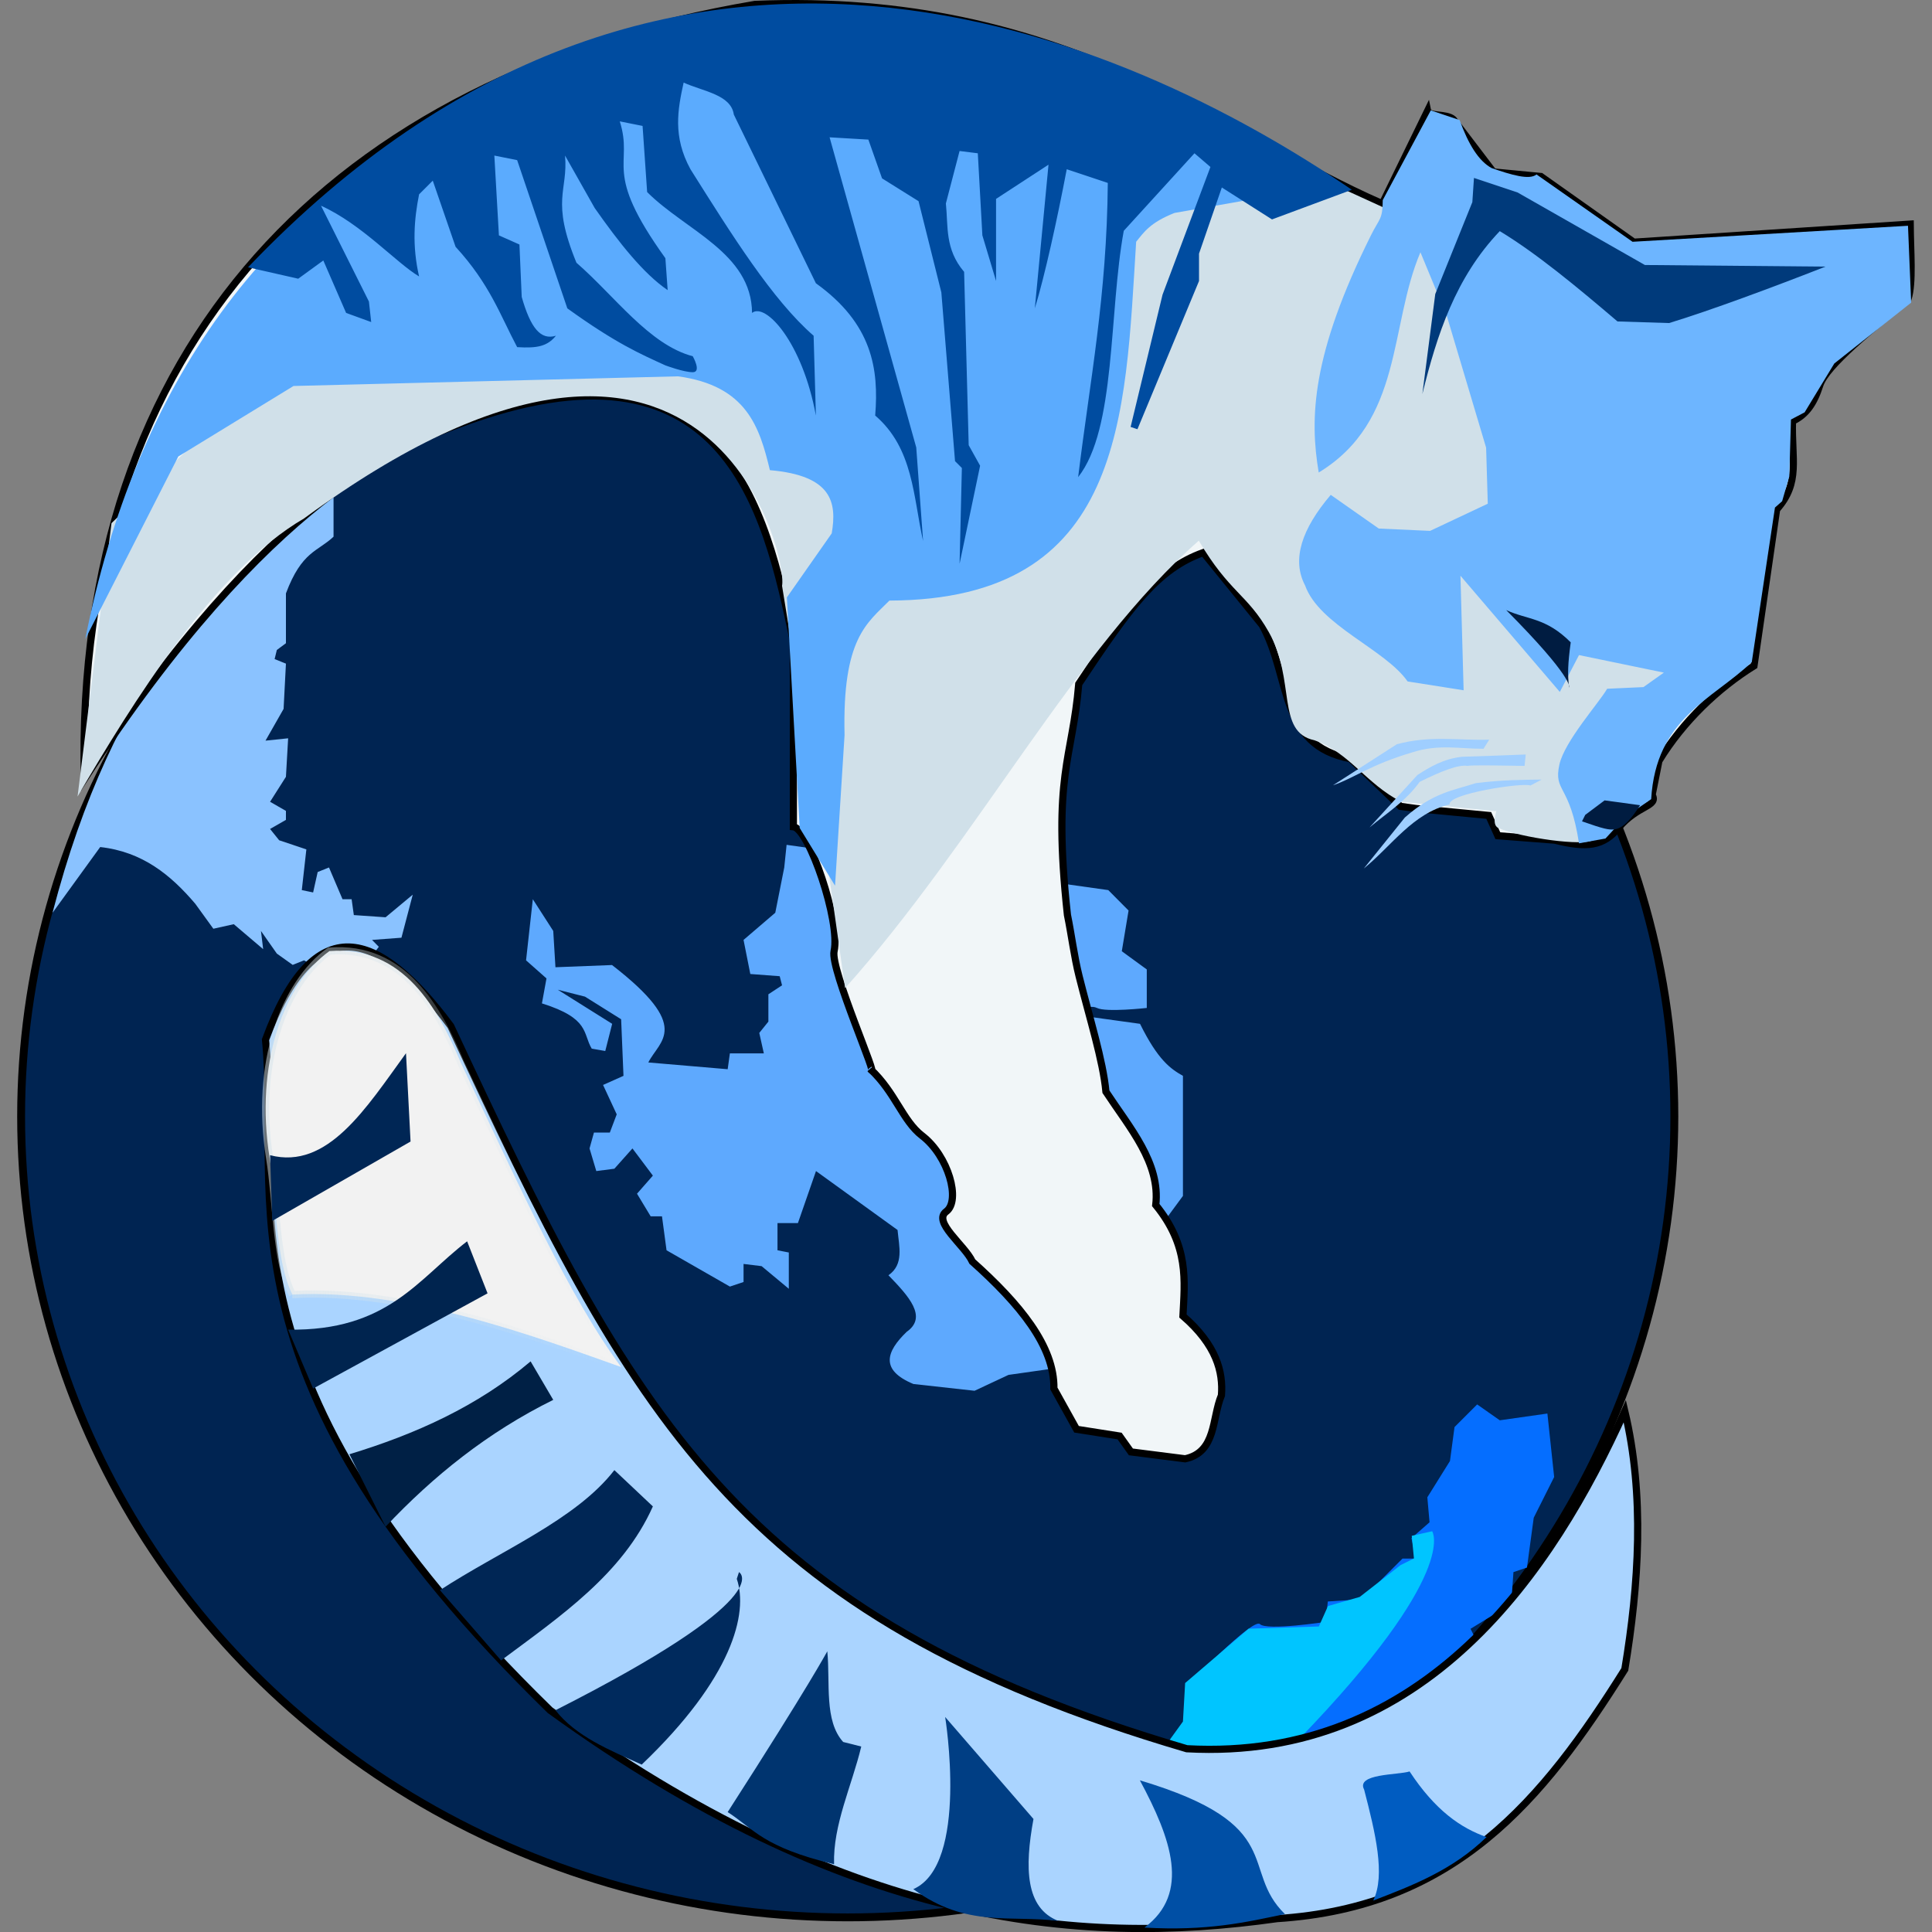 <?xml version="1.0" encoding="UTF-8" standalone="no"?>
<svg
   xmlns:dc="http://purl.org/dc/elements/1.1/"
   xmlns:cc="http://creativecommons.org/ns#"
   xmlns:rdf="http://www.w3.org/1999/02/22-rdf-syntax-ns#"
   xmlns:svg="http://www.w3.org/2000/svg"
   xmlns="http://www.w3.org/2000/svg"
   xmlns:xlink="http://www.w3.org/1999/xlink"
   height="14"
   width="14"
   version="1.1"
   id="svg2">
  <rect width="100%" height="100%" fill="#808080" stroke="none"/>
  <defs
     id="defs6">
    <linearGradient
       id="linearGradient3716">
      <stop
         id="stop3718"
         offset="0"
         style="stop-color:#d4e3eb;stop-opacity:0.498;" />
      <stop
         style="stop-color:#d4e3eb;stop-opacity:0;"
         offset="1"
         id="stop3720" />
    </linearGradient>
    <linearGradient
       gradientTransform="matrix(0.052,0,0,0.052,-1.425,-0.674)"
       gradientUnits="userSpaceOnUse"
       y2="175.62"
       x2="114.723"
       y1="175.62"
       x1="64.844"
       id="linearGradient3714"
       xlink:href="#linearGradient3716" />
  </defs>
  <ellipse
     id="path3648"
     style="fill:#002452;fill-opacity:1;stroke:#000000;stroke-width:0.057;stroke-opacity:1"
     cx="6.143"
     cy="8.09"
     rx="5.99"
     ry="5.804" />
  <path
     id="path3660"
     d="M 0.381,6.614 0.726,6.138 C 1.033,6.172 1.238,6.341 1.415,6.549 l 0.131,0.181 0.148,-0.033 0.213,0.181 L 1.891,6.746 2.006,6.91 2.121,6.992 2.203,6.959 2.532,7.14 2.745,6.861 2.696,6.811 2.909,6.795 2.991,6.483 2.794,6.647 2.564,6.631 2.548,6.516 H 2.482 L 2.384,6.286 2.302,6.319 2.269,6.467 2.187,6.45 2.22,6.155 2.023,6.089 1.957,6.007 2.072,5.941 V 5.876 L 1.957,5.81 2.072,5.629 2.088,5.35 1.924,5.367 2.055,5.137 2.072,4.809 1.99,4.776 2.006,4.71 2.072,4.661 V 4.3 C 2.187,3.993 2.302,3.998 2.417,3.889 V 3.545 C 1.601,4.112 0.814,4.936 0.381,6.614 Z"
     style="fill:#8ac2ff;fill-opacity:1;stroke:none;stroke-width:0.052px;stroke-linecap:butt;stroke-linejoin:miter;stroke-opacity:1" />
  <path
     id="path3658"
     d="m 3.861,6.516 0.148,0.23 0.016,0.263 0.41,-0.016 c 0.584,0.452 0.344,0.544 0.263,0.706 l 0.575,0.049 0.016,-0.115 h 0.246 l -0.033,-0.148 0.066,-0.082 V 7.205 L 5.667,7.14 5.65,7.074 5.437,7.058 5.388,6.811 5.618,6.614 5.683,6.286 5.7,6.122 8.031,6.45 8.178,6.598 8.129,6.893 8.31,7.025 v 0.279 c 0,0 -0.295,0.033 -0.361,0 -0.066,-0.033 -0.164,0.049 -0.164,0.049 l 0.476,0.066 C 8.392,7.684 8.484,7.746 8.572,7.796 V 8.666 L 7.653,9.914 7.308,9.963 7.062,10.078 6.619,10.029 C 6.376,9.928 6.421,9.795 6.57,9.651 6.724,9.543 6.584,9.392 6.438,9.241 6.552,9.162 6.515,9.033 6.504,8.913 L 5.913,8.486 5.782,8.863 H 5.634 v 0.197 l 0.082,0.016 V 9.339 L 5.519,9.175 5.388,9.159 V 9.29 L 5.289,9.323 4.83,9.06 4.797,8.814 H 4.715 L 4.616,8.65 4.731,8.519 4.583,8.322 4.452,8.469 4.321,8.486 4.272,8.322 4.304,8.207 H 4.419 L 4.469,8.075 4.37,7.862 4.518,7.796 4.501,7.386 4.239,7.222 4.042,7.172 4.436,7.419 4.386,7.616 4.288,7.599 C 4.222,7.49 4.276,7.38 3.927,7.271 L 3.96,7.09 3.812,6.959 Z"
     style="fill:#5ea9fe;fill-opacity:1;stroke:none;stroke-width:0.052px;stroke-linecap:butt;stroke-linejoin:miter;stroke-opacity:1" />
  <path
     id="path2850"
     d="M 0.611,5.646 C 0.538,2.516 2.405,0.552 5.47,0.032 7.713,-0.062 8.863,0.975 10.017,1.476 l 0.328,-0.673 c 0.009,0.043 0.138,0.019 0.186,0.062 l 0.29,0.381 0.345,0.033 0.673,0.476 2.003,-0.131 c 0.001,0.194 0.022,0.428 -0.016,0.542 -0.251,0.21 -0.592,0.481 -0.639,0.625 -0.042,0.131 -0.097,0.214 -0.198,0.261 -0.008,0.278 0.059,0.445 -0.115,0.64 l -0.164,1.133 c -0.259,0.161 -0.514,0.402 -0.689,0.689 l -0.049,0.246 c 0.047,0.085 -0.106,0.073 -0.243,0.238 -0.111,0.135 -0.231,0.148 -0.463,0.09 L 10.854,6.056 10.788,5.909 10.263,5.859 10.148,5.843 9.787,5.498 C 9.266,5.402 9.357,4.912 9.147,4.53 L 8.72,4.004 c -0.333,0.119 -0.529,0.389 -0.903,0.952 -0.046,0.547 -0.192,0.661 -0.082,1.674 0.03,0.146 0.048,0.298 0.085,0.446 0.075,0.3 0.173,0.609 0.194,0.835 0.173,0.263 0.396,0.516 0.361,0.821 0.242,0.297 0.21,0.549 0.197,0.804 0.244,0.212 0.292,0.406 0.279,0.575 -0.07,0.167 -0.036,0.411 -0.263,0.46 L 8.195,10.521 8.113,10.406 7.801,10.357 7.637,10.062 C 7.642,9.755 7.389,9.449 7.046,9.142 6.99,9.022 6.755,8.854 6.857,8.779 6.963,8.7 6.874,8.377 6.682,8.23 6.54,8.121 6.489,7.917 6.307,7.747 6.384,7.855 6.015,7.025 6.044,6.893 6.092,6.678 5.861,6.002 5.749,5.991 V 4.645 C 5.548,3.683 5.252,2.357 3.329,3.073 2.939,3.218 1.948,3.588 0.611,5.646 Z"
     style="fill:#f1f6f8;fill-opacity:1;stroke:#000000;stroke-width:0.052px;stroke-linecap:butt;stroke-linejoin:miter;stroke-opacity:1" />
  <path
     id="path3674"
     d="M 6.124,7.16 C 7.065,6.11 7.797,4.697 8.687,3.918 c 0.222,0.377 0.351,0.386 0.507,0.662 0.198,0.349 0.051,0.724 0.33,0.784 0.254,0.088 0.376,0.317 0.63,0.446 l 0.683,0.068 c 0.024,-0.029 -0.041,0.097 0.023,0.123 0.162,0.069 0.623,0.135 0.684,0.084 L 12.299,4.667 11.265,2.07 9.213,1.132 2.252,2.395 0.808,3.791 0.562,5.772 C 0.961,5.092 1.548,4.139 2.203,3.757 5.141,1.601 5.711,4.033 5.667,4.245 l 0.345,2.126 z"
     style="fill:#d0e0e9;fill-opacity:1;stroke:none;stroke-width:0.051px;stroke-linecap:butt;stroke-linejoin:miter;stroke-opacity:1" />
  <path
     id="path3650"
     d="m 8.457,12.655 0.148,-0.197 v -0.246 c 0,0 0.476,-0.492 0.525,-0.443 0.049,0.049 0.476,-0.016 0.476,-0.016 l 0.016,-0.148 0.246,-0.016 0.295,-0.295 h 0.098 l -0.033,-0.148 0.131,-0.115 -0.016,-0.181 0.164,-0.263 0.033,-0.246 0.164,-0.164 0.164,0.115 0.345,-0.049 0.049,0.46 -0.148,0.295 -0.049,0.361 -0.098,0.033 -0.016,0.23 -0.295,0.181 0.049,0.098 c -0.391,0.61 -1.203,0.8 -2.249,0.755 z"
     style="fill:#056eff;fill-opacity:1;stroke:none;stroke-width:0.052" />
  <path
     id="path3652"
     d="M 9.41,12.606 C 10.581,11.395 10.378,11.096 10.378,11.096 l -0.148,0.033 0.016,0.164 -0.098,0.049 -0.295,0.23 -0.23,0.066 -0.066,0.148 -0.509,0.016 -0.46,0.394 -0.016,0.279 -0.131,0.181 c 0.416,0.077 0.677,-0.001 0.969,-0.049 z"
     style="fill:#00c5ff;fill-opacity:1;stroke:none;stroke-width:0.052" />
  <path
     id="path2818"
     d="m 3.266,7.435 c 1.318,2.821 2.06,4.274 5.334,5.237 1.726,0.094 2.652,-1.286 3.174,-2.446 0.145,0.61 0.102,1.256 0,1.871 -0.595,0.95 -1.232,1.724 -2.52,1.806 C 7.786,14.111 6.122,13.939 3.986,12.393 1.506,9.973 2.035,8.684 1.924,7.534 2.275,6.581 2.741,6.729 3.266,7.435 Z"
     style="fill:#aad4ff;fill-opacity:1;stroke:#000000;stroke-width:0.052px;stroke-linecap:butt;stroke-linejoin:miter;stroke-opacity:1" />
  <path
     id="path3706"
     d="M 2.118,9.381 C 2.957,9.335 3.92,9.701 4.501,9.906 4.128,9.403 3.76,8.592 3.339,7.7 3.177,7.315 2.925,6.85 2.387,6.892 2.058,7.127 1.844,7.708 1.954,8.392 c 0.052,0.319 0.043,0.75 0.165,0.989 z"
     style="fill:#f2f2f2;stroke:url(#linearGradient3714);stroke-width:0.052" />
  <path
     id="path2820"
     d="M 1.957,8.371 C 2.374,8.479 2.652,8.031 2.942,7.632 L 2.975,8.272 1.973,8.847 Z"
     style="fill:#002655;fill-opacity:1;stroke:none;stroke-width:0.052px;stroke-linecap:butt;stroke-linejoin:miter;stroke-opacity:1" />
  <path
     id="path2822"
     d="M 2.269,10.062 3.533,9.372 3.385,8.995 C 3.029,9.267 2.811,9.647 2.088,9.635 Z"
     style="fill:#00244f;fill-opacity:1;stroke:none;stroke-width:0.052" />
  <path
     id="path2824"
     d="M 2.532,10.538 C 3.009,10.393 3.459,10.192 3.845,9.865 L 4.009,10.144 C 3.533,10.379 3.139,10.697 2.794,11.063 Z"
     style="fill:#002045;fill-opacity:1;stroke:none;stroke-width:0.052" />
  <path
     id="path2826"
     d="m 3.188,11.523 c 0.434,-0.284 0.985,-0.509 1.264,-0.87 l 0.279,0.263 c -0.219,0.49 -0.669,0.795 -1.1,1.116 z"
     style="fill:#002655;fill-opacity:1;stroke:none;stroke-width:0.052px;stroke-linecap:butt;stroke-linejoin:miter;stroke-opacity:1" />
  <path
     id="path2828"
     d="m 4.025,12.393 c 1.612,-0.817 1.338,-0.996 1.33,-1.001 l -0.016,0.049 c 0.085,0.249 -0.032,0.719 -0.689,1.346 C 4.415,12.681 4.174,12.583 4.025,12.393 Z"
     style="fill:#002a5d;fill-opacity:1;stroke:none;stroke-width:0.052px;stroke-linecap:butt;stroke-linejoin:miter;stroke-opacity:1" />
  <path
     id="path2830"
     d="m 5.273,13.131 c 0.603,-0.938 0.717,-1.158 0.722,-1.165 0.022,0.231 -0.024,0.503 0.115,0.657 l 0.131,0.033 C 6.173,12.94 6.035,13.224 6.044,13.509 5.525,13.383 5.468,13.257 5.273,13.131 Z"
     style="fill:#00346f;fill-opacity:1;stroke:none;stroke-width:0.052px;stroke-linecap:butt;stroke-linejoin:miter;stroke-opacity:1" />
  <path
     id="path2832"
     d="M 6.619,13.689 C 7.023,13.511 6.849,12.442 6.849,12.442 l 0.64,0.739 c -0.065,0.353 -0.059,0.646 0.181,0.739 -0.345,-0.045 -0.666,0.052 -1.051,-0.23 z"
     style="fill:#003e84;fill-opacity:1;stroke:none;stroke-width:0.052px;stroke-linecap:butt;stroke-linejoin:miter;stroke-opacity:1" />
  <path
     id="path2834"
     d="m 8.26,12.901 c 1.081,0.323 0.719,0.646 1.051,0.969 -0.285,0.06 -0.562,0.124 -1.018,0.098 0.336,-0.249 0.194,-0.645 -0.033,-1.067 z"
     style="fill:#004fa5;fill-opacity:1;stroke:none;stroke-width:0.052px;stroke-linecap:butt;stroke-linejoin:miter;stroke-opacity:1" />
  <path
     id="path2836"
     d="m 10.214,12.836 c 0.186,0.283 0.372,0.411 0.558,0.476 -0.245,0.238 -0.533,0.35 -0.821,0.46 0.09,-0.184 0.015,-0.492 -0.066,-0.804 -0.061,-0.116 0.242,-0.105 0.328,-0.131 z"
     style="fill:#005cc1;fill-opacity:1;stroke:none;stroke-width:0.052px;stroke-linecap:butt;stroke-linejoin:miter;stroke-opacity:1" />
  <path
     id="path3646"
     d="M 9.556,3.424 C 9.489,3.029 9.504,2.569 9.935,1.704 c 0.061,-0.123 0.084,-0.111 0.085,-0.254 l 0.348,-0.65 0.209,0.07 c 0.063,0.175 0.138,0.297 0.232,0.348 0.142,0.049 0.275,0.089 0.325,0.046 l 0.696,0.488 1.996,-0.116 0.023,0.557 -0.557,0.441 -0.215,0.354 -0.099,0.052 -0.012,0.412 -0.052,0.18 -0.052,0.046 -0.168,1.12 C 12.404,5.073 12,5.204 11.965,5.791 L 11.779,5.919 11.634,6.076 11.442,6.111 C 11.376,5.677 11.256,5.742 11.3,5.54 11.338,5.37 11.589,5.091 11.646,4.991 L 11.909,4.979 12.057,4.874 11.442,4.747 11.303,5.014 10.583,4.172 10.606,5.002 10.2,4.938 C 10.037,4.704 9.561,4.532 9.457,4.242 9.359,4.055 9.432,3.834 9.643,3.586 L 9.991,3.83 10.363,3.847 10.781,3.65 10.769,3.244 10.485,2.292 10.293,1.828 c -0.229,0.539 -0.123,1.222 -0.737,1.596 z"
     style="fill:#6db5ff;fill-opacity:1;stroke:none;stroke-width:0.052px;stroke-linecap:butt;stroke-linejoin:miter;stroke-opacity:1" />
  <path
     id="path3644"
     d="M 0.618,4.631 1.292,3.308 2.127,2.797 4.913,2.727 C 5.412,2.795 5.504,3.096 5.579,3.407 6.031,3.446 6.065,3.642 6.027,3.865 L 5.702,4.329 5.795,6 6.051,6.418 6.12,5.327 C 6.103,4.625 6.283,4.516 6.445,4.352 8.149,4.347 8.153,3.02 8.233,1.752 8.29,1.682 8.334,1.613 8.511,1.543 L 9.695,1.334 C 4.426,-0.845 1.342,0.976 0.618,4.631 Z"
     style="fill:#5babfe;fill-opacity:1;stroke:none;stroke-width:0.052px;stroke-linecap:butt;stroke-linejoin:miter;stroke-opacity:1" />
  <g
     transform="matrix(0.052,0,0,0.052,-1.425,-0.674)"
     id="g3638">
    <path
       style="fill:#004ca0;fill-opacity:1;stroke:none;stroke-width:1px;stroke-linecap:butt;stroke-linejoin:miter;stroke-opacity:1"
       d="m 61.97,50.212 6.992,1.589 3.496,-2.542 3.178,7.309 3.496,1.271 -0.318,-2.86 c -2.225,-4.449 -4.449,-8.898 -6.674,-13.347 5.702,2.576 10.468,7.952 13.665,9.852 -0.99,-4.309 -0.693,-7.974 0,-11.441 l 1.907,-1.907 3.178,9.216 c 4.802,5.238 6.229,9.562 8.581,13.983 2.828,0.18 4.217,-0.126 5.403,-1.589 -2.119,0.655 -3.529,-1.06 -4.767,-5.403 l -0.318,-7.309 -2.86,-1.271 -0.636,-11.123 3.178,0.636 6.992,20.657 c 6.804,4.898 10.153,6.339 13.665,7.945 0,0 2.542,0.953 3.814,0.953 1.271,0 0,-2.225 0,-2.225 -6.086,-1.61 -10.876,-8.402 -16.208,-13.03 -3.612,-8.804 -1.151,-9.927 -1.589,-14.936 l 4.131,7.309 c 3.39,4.828 6.78,9.134 10.169,11.441 l -0.318,-4.449 c -8.901,-12.385 -4.374,-12.833 -6.356,-19.068 l 3.178,0.636 0.636,9.216 c 5.334,5.351 14.557,8.479 14.619,16.843 1.856,-1.503 7.016,4.05 8.898,14.301 L 140.784,59.746 C 135.064,54.789 129.343,45.632 123.623,36.547 c -2.498,-4.57 -1.773,-8.335 -0.953,-12.076 2.712,1.229 6.601,1.673 6.992,4.449 L 141.102,52.436 c 7.863,5.633 8.787,11.96 8.263,18.432 5.337,4.581 5.289,11.317 6.674,17.479 l -0.953,-13.03 -12.076,-43.22 5.403,0.318 1.907,5.403 5.085,3.178 3.178,12.712 1.907,23.517 0.953,0.953 -0.318,13.347 2.86,-13.665 L 162.394,75 161.758,50.847 c -2.708,-3.178 -2.21,-6.356 -2.542,-9.534 l 1.907,-7.309 2.542,0.318 0.636,11.441 1.907,6.356 V 40.678 l 7.309,-4.767 -1.907,20.021 c 1.365,-4.428 3.123,-12.417 4.449,-19.386 l 5.72,1.907 c -0.131,15.746 -2.488,27.518 -4.131,40.996 5.293,-6.699 4.258,-22.847 6.356,-34.322 l 9.852,-10.805 2.225,1.907 -6.674,17.797 -4.449,18.432 0.953,0.318 8.581,-20.657 v -3.814 l 3.178,-9.216 6.992,4.449 11.123,-4.131 C 184.322,17.953 120.333,-11 61.97,50.212 Z"
       id="path2852" />
    <path
       style="fill:#003a7b;fill-opacity:1;stroke:none;stroke-width:1px;stroke-linecap:butt;stroke-linejoin:miter;stroke-opacity:1"
       d="m 225.615,67.868 1.798,-13.932 5.168,-12.809 0.225,-3.371 6.067,2.022 17.753,10.112 25.168,0.225 c -7.213,2.829 -16.118,6.142 -21.797,7.865 l -7.191,-0.225 c -5.686,-4.847 -11.309,-9.508 -16.404,-12.584 -6.17,6.462 -8.757,14.46 -10.786,22.696 z"
       id="path2858" />
    <path
       style="fill:#001c41;fill-opacity:1;stroke:none;stroke-width:1px;stroke-linecap:butt;stroke-linejoin:miter;stroke-opacity:1"
       d="m 237.3,97.98 c 9.328,9.381 8.815,10.761 8.764,10.786 -0.235,-1.845 -0.168,-3.324 0.225,-6.292 -3.496,-3.496 -6.024,-3.123 -8.989,-4.494 z"
       id="path2860" />
    <path
       style="fill:#001c41;fill-opacity:1;stroke:none;stroke-width:1px;stroke-linecap:butt;stroke-linejoin:miter;stroke-opacity:1"
       d="m 248.311,126.519 2.697,-2.022 4.944,0.674 c -1.198,1.928 -2.397,3.236 -3.595,3.371 -0.75,0.074 -1.429,-0.04 -4.494,-1.124 z"
       id="path3636" />
  </g>
  <g
     transform="matrix(0.052,0,0,0.052,-1.239,-0.581)"
     id="g3700">
    <path
       style="fill:#9fceff;fill-opacity:1;stroke:none"
       d="m 236.282,117.903 c -8.104,-0.159 -7.945,0 -7.945,0 -1.263,-0.22 -3.722,0.756 -6.674,2.225 -2.004,2.771 -4.602,4.355 -6.992,6.356 l 6.674,-7.309 c 1.776,-1.137 3.59,-2.236 6.197,-2.542 3.583,-0.106 6.109,-0.212 8.898,-0.318 z"
       id="path3690" />
    <path
       style="fill:#9fceff;fill-opacity:1;stroke:none"
       d="m 230.561,115.519 c -3.236,0.015 -6.235,-0.681 -9.852,0.477 -5.949,1.739 -8.205,3.627 -11.123,4.608 l 8.898,-5.72 c 4.64,-1.262 8.606,-0.501 12.871,-0.636 z"
       id="path3692" />
    <path
       style="fill:#9fceff;fill-opacity:1;stroke:none"
       d="m 237.105,120.636 c -0.994,-0.443 -11.584,1.134 -11.267,2.644 -5.11,1.19 -8.083,5.775 -11.961,8.924 l 5.72,-7.106 c 3.96,-3.503 6.791,-3.778 9.881,-4.792 3.678,-0.459 6.406,-0.465 9.187,-0.496 z"
       id="path3696" />
    <path
       style="fill:none;stroke:#000000;stroke-width:1px;stroke-linecap:butt;stroke-linejoin:miter;stroke-opacity:1"
       d="M 217.055,129.661 Z"
       id="path3698" />
  </g>
</svg>
